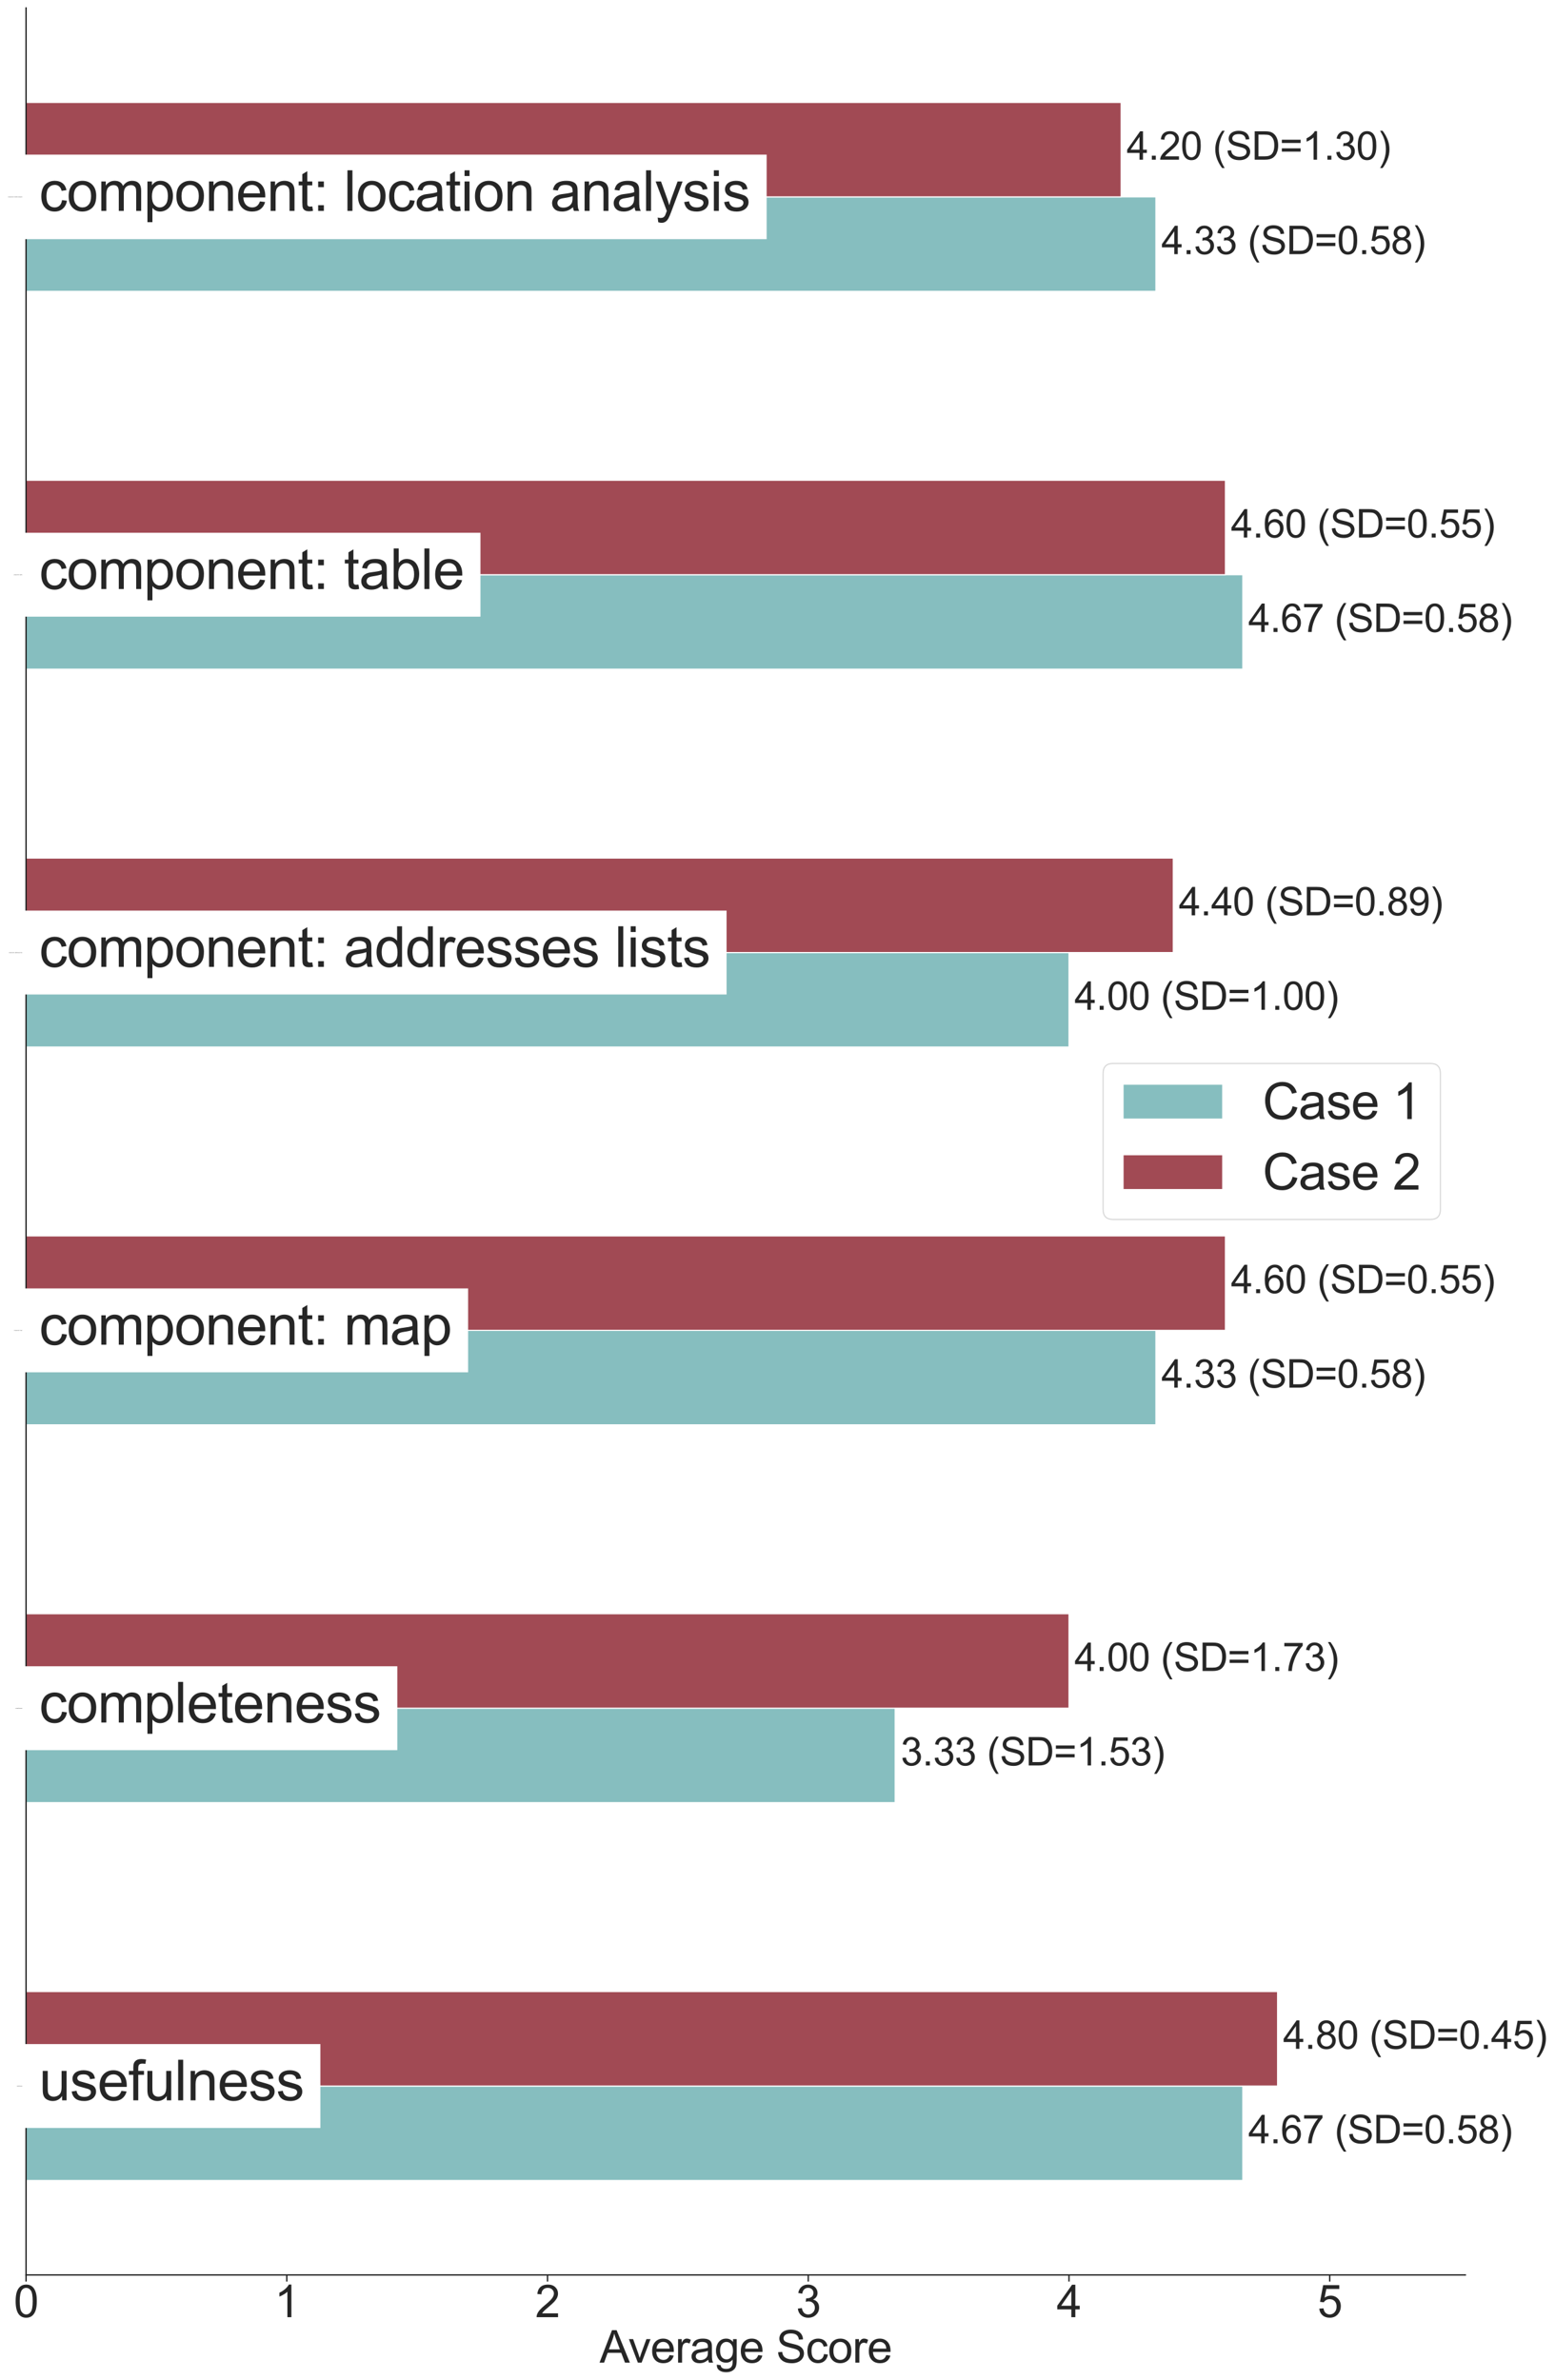<?xml version="1.0" encoding="utf-8" standalone="no"?>
<!DOCTYPE svg PUBLIC "-//W3C//DTD SVG 1.1//EN"
  "http://www.w3.org/Graphics/SVG/1.1/DTD/svg11.dtd">
<svg xmlns:xlink="http://www.w3.org/1999/xlink" width="1404.224pt" height="2148.439pt" viewBox="0 0 1404.224 2148.439" xmlns="http://www.w3.org/2000/svg" version="1.1">
 <defs>
  <style type="text/css">*{stroke-linejoin: round; stroke-linecap: butt}</style>
 </defs>
 <g id="figure_1">
  <g id="patch_1">
   <path d="M 0 2148.439 
L 1404.224 2148.439 
L 1404.224 0 
L 0 0 
z
" style="fill: #ffffff"/>
  </g>
  <g id="axes_1">
   <g id="patch_2">
    <path d="M 23.54 2053.62 
L 1323.225 2053.62 
L 1323.225 7.2 
L 23.54 7.2 
z
" style="fill: #ffffff"/>
   </g>
   <g id="matplotlib.axis_1">
    <g id="xtick_1">
     <g id="line2d_1">
      <defs>
       <path id="m6f2688d41e" d="M 0 0 
L 0 6 
" style="stroke: #262626; stroke-width: 1.25"/>
      </defs>
      <g>
       <use xlink:href="#m6f2688d41e" x="23.54" y="2053.62" style="fill: #262626; stroke: #262626; stroke-width: 1.25"/>
      </g>
     </g>
     <g id="text_1">
      <!-- 0 -->
      <g style="fill: #262626" transform="translate(12.418 2091.751) scale(0.4 -0.4)">
       <defs>
        <path id="ArialMT-30" d="M 266 2259 
Q 266 3072 433 3567 
Q 600 4063 929 4331 
Q 1259 4600 1759 4600 
Q 2128 4600 2406 4451 
Q 2684 4303 2865 4023 
Q 3047 3744 3150 3342 
Q 3253 2941 3253 2259 
Q 3253 1453 3087 958 
Q 2922 463 2592 192 
Q 2263 -78 1759 -78 
Q 1097 -78 719 397 
Q 266 969 266 2259 
z
M 844 2259 
Q 844 1131 1108 757 
Q 1372 384 1759 384 
Q 2147 384 2411 759 
Q 2675 1134 2675 2259 
Q 2675 3391 2411 3762 
Q 2147 4134 1753 4134 
Q 1366 4134 1134 3806 
Q 844 3388 844 2259 
z
" transform="scale(0.016)"/>
       </defs>
       <use xlink:href="#ArialMT-30"/>
      </g>
     </g>
    </g>
    <g id="xtick_2">
     <g id="line2d_2">
      <g>
       <use xlink:href="#m6f2688d41e" x="258.99" y="2053.62" style="fill: #262626; stroke: #262626; stroke-width: 1.25"/>
      </g>
     </g>
     <g id="text_2">
      <!-- 1 -->
      <g style="fill: #262626" transform="translate(247.868 2091.751) scale(0.4 -0.4)">
       <defs>
        <path id="ArialMT-31" d="M 2384 0 
L 1822 0 
L 1822 3584 
Q 1619 3391 1289 3197 
Q 959 3003 697 2906 
L 697 3450 
Q 1169 3672 1522 3987 
Q 1875 4303 2022 4600 
L 2384 4600 
L 2384 0 
z
" transform="scale(0.016)"/>
       </defs>
       <use xlink:href="#ArialMT-31"/>
      </g>
     </g>
    </g>
    <g id="xtick_3">
     <g id="line2d_3">
      <g>
       <use xlink:href="#m6f2688d41e" x="494.44" y="2053.62" style="fill: #262626; stroke: #262626; stroke-width: 1.25"/>
      </g>
     </g>
     <g id="text_3">
      <!-- 2 -->
      <g style="fill: #262626" transform="translate(483.319 2091.751) scale(0.4 -0.4)">
       <defs>
        <path id="ArialMT-32" d="M 3222 541 
L 3222 0 
L 194 0 
Q 188 203 259 391 
Q 375 700 629 1000 
Q 884 1300 1366 1694 
Q 2113 2306 2375 2664 
Q 2638 3022 2638 3341 
Q 2638 3675 2398 3904 
Q 2159 4134 1775 4134 
Q 1369 4134 1125 3890 
Q 881 3647 878 3216 
L 300 3275 
Q 359 3922 746 4261 
Q 1134 4600 1788 4600 
Q 2447 4600 2831 4234 
Q 3216 3869 3216 3328 
Q 3216 3053 3103 2787 
Q 2991 2522 2730 2228 
Q 2469 1934 1863 1422 
Q 1356 997 1212 845 
Q 1069 694 975 541 
L 3222 541 
z
" transform="scale(0.016)"/>
       </defs>
       <use xlink:href="#ArialMT-32"/>
      </g>
     </g>
    </g>
    <g id="xtick_4">
     <g id="line2d_4">
      <g>
       <use xlink:href="#m6f2688d41e" x="729.891" y="2053.62" style="fill: #262626; stroke: #262626; stroke-width: 1.25"/>
      </g>
     </g>
     <g id="text_4">
      <!-- 3 -->
      <g style="fill: #262626" transform="translate(718.769 2091.751) scale(0.4 -0.4)">
       <defs>
        <path id="ArialMT-33" d="M 269 1209 
L 831 1284 
Q 928 806 1161 595 
Q 1394 384 1728 384 
Q 2125 384 2398 659 
Q 2672 934 2672 1341 
Q 2672 1728 2419 1979 
Q 2166 2231 1775 2231 
Q 1616 2231 1378 2169 
L 1441 2663 
Q 1497 2656 1531 2656 
Q 1891 2656 2178 2843 
Q 2466 3031 2466 3422 
Q 2466 3731 2256 3934 
Q 2047 4138 1716 4138 
Q 1388 4138 1169 3931 
Q 950 3725 888 3313 
L 325 3413 
Q 428 3978 793 4289 
Q 1159 4600 1703 4600 
Q 2078 4600 2393 4439 
Q 2709 4278 2876 4000 
Q 3044 3722 3044 3409 
Q 3044 3113 2884 2869 
Q 2725 2625 2413 2481 
Q 2819 2388 3044 2092 
Q 3269 1797 3269 1353 
Q 3269 753 2831 336 
Q 2394 -81 1725 -81 
Q 1122 -81 723 278 
Q 325 638 269 1209 
z
" transform="scale(0.016)"/>
       </defs>
       <use xlink:href="#ArialMT-33"/>
      </g>
     </g>
    </g>
    <g id="xtick_5">
     <g id="line2d_5">
      <g>
       <use xlink:href="#m6f2688d41e" x="965.341" y="2053.62" style="fill: #262626; stroke: #262626; stroke-width: 1.25"/>
      </g>
     </g>
     <g id="text_5">
      <!-- 4 -->
      <g style="fill: #262626" transform="translate(954.219 2091.751) scale(0.4 -0.4)">
       <defs>
        <path id="ArialMT-34" d="M 2069 0 
L 2069 1097 
L 81 1097 
L 81 1613 
L 2172 4581 
L 2631 4581 
L 2631 1613 
L 3250 1613 
L 3250 1097 
L 2631 1097 
L 2631 0 
L 2069 0 
z
M 2069 1613 
L 2069 3678 
L 634 1613 
L 2069 1613 
z
" transform="scale(0.016)"/>
       </defs>
       <use xlink:href="#ArialMT-34"/>
      </g>
     </g>
    </g>
    <g id="xtick_6">
     <g id="line2d_6">
      <g>
       <use xlink:href="#m6f2688d41e" x="1200.791" y="2053.62" style="fill: #262626; stroke: #262626; stroke-width: 1.25"/>
      </g>
     </g>
     <g id="text_6">
      <!-- 5 -->
      <g style="fill: #262626" transform="translate(1189.669 2091.751) scale(0.4 -0.4)">
       <defs>
        <path id="ArialMT-35" d="M 266 1200 
L 856 1250 
Q 922 819 1161 601 
Q 1400 384 1738 384 
Q 2144 384 2425 690 
Q 2706 997 2706 1503 
Q 2706 1984 2436 2262 
Q 2166 2541 1728 2541 
Q 1456 2541 1237 2417 
Q 1019 2294 894 2097 
L 366 2166 
L 809 4519 
L 3088 4519 
L 3088 3981 
L 1259 3981 
L 1013 2750 
Q 1425 3038 1878 3038 
Q 2478 3038 2890 2622 
Q 3303 2206 3303 1553 
Q 3303 931 2941 478 
Q 2500 -78 1738 -78 
Q 1113 -78 717 272 
Q 322 622 266 1200 
z
" transform="scale(0.016)"/>
       </defs>
       <use xlink:href="#ArialMT-35"/>
      </g>
     </g>
    </g>
    <g id="text_7">
     <!-- Average Score -->
     <g style="fill: #262626" transform="translate(541.445 2132.82) scale(0.4 -0.4)">
      <defs>
       <path id="ArialMT-41" d="M -9 0 
L 1750 4581 
L 2403 4581 
L 4278 0 
L 3588 0 
L 3053 1388 
L 1138 1388 
L 634 0 
L -9 0 
z
M 1313 1881 
L 2866 1881 
L 2388 3150 
Q 2169 3728 2063 4100 
Q 1975 3659 1816 3225 
L 1313 1881 
z
" transform="scale(0.016)"/>
       <path id="ArialMT-76" d="M 1344 0 
L 81 3319 
L 675 3319 
L 1388 1331 
Q 1503 1009 1600 663 
Q 1675 925 1809 1294 
L 2547 3319 
L 3125 3319 
L 1869 0 
L 1344 0 
z
" transform="scale(0.016)"/>
       <path id="ArialMT-65" d="M 2694 1069 
L 3275 997 
Q 3138 488 2766 206 
Q 2394 -75 1816 -75 
Q 1088 -75 661 373 
Q 234 822 234 1631 
Q 234 2469 665 2931 
Q 1097 3394 1784 3394 
Q 2450 3394 2872 2941 
Q 3294 2488 3294 1666 
Q 3294 1616 3291 1516 
L 816 1516 
Q 847 969 1125 678 
Q 1403 388 1819 388 
Q 2128 388 2347 550 
Q 2566 713 2694 1069 
z
M 847 1978 
L 2700 1978 
Q 2663 2397 2488 2606 
Q 2219 2931 1791 2931 
Q 1403 2931 1139 2672 
Q 875 2413 847 1978 
z
" transform="scale(0.016)"/>
       <path id="ArialMT-72" d="M 416 0 
L 416 3319 
L 922 3319 
L 922 2816 
Q 1116 3169 1280 3281 
Q 1444 3394 1641 3394 
Q 1925 3394 2219 3213 
L 2025 2691 
Q 1819 2813 1613 2813 
Q 1428 2813 1281 2702 
Q 1134 2591 1072 2394 
Q 978 2094 978 1738 
L 978 0 
L 416 0 
z
" transform="scale(0.016)"/>
       <path id="ArialMT-61" d="M 2588 409 
Q 2275 144 1986 34 
Q 1697 -75 1366 -75 
Q 819 -75 525 192 
Q 231 459 231 875 
Q 231 1119 342 1320 
Q 453 1522 633 1644 
Q 813 1766 1038 1828 
Q 1203 1872 1538 1913 
Q 2219 1994 2541 2106 
Q 2544 2222 2544 2253 
Q 2544 2597 2384 2738 
Q 2169 2928 1744 2928 
Q 1347 2928 1158 2789 
Q 969 2650 878 2297 
L 328 2372 
Q 403 2725 575 2942 
Q 747 3159 1072 3276 
Q 1397 3394 1825 3394 
Q 2250 3394 2515 3294 
Q 2781 3194 2906 3042 
Q 3031 2891 3081 2659 
Q 3109 2516 3109 2141 
L 3109 1391 
Q 3109 606 3145 398 
Q 3181 191 3288 0 
L 2700 0 
Q 2613 175 2588 409 
z
M 2541 1666 
Q 2234 1541 1622 1453 
Q 1275 1403 1131 1340 
Q 988 1278 909 1158 
Q 831 1038 831 891 
Q 831 666 1001 516 
Q 1172 366 1500 366 
Q 1825 366 2078 508 
Q 2331 650 2450 897 
Q 2541 1088 2541 1459 
L 2541 1666 
z
" transform="scale(0.016)"/>
       <path id="ArialMT-67" d="M 319 -275 
L 866 -356 
Q 900 -609 1056 -725 
Q 1266 -881 1628 -881 
Q 2019 -881 2231 -725 
Q 2444 -569 2519 -288 
Q 2563 -116 2559 434 
Q 2191 0 1641 0 
Q 956 0 581 494 
Q 206 988 206 1678 
Q 206 2153 378 2554 
Q 550 2956 876 3175 
Q 1203 3394 1644 3394 
Q 2231 3394 2613 2919 
L 2613 3319 
L 3131 3319 
L 3131 450 
Q 3131 -325 2973 -648 
Q 2816 -972 2473 -1159 
Q 2131 -1347 1631 -1347 
Q 1038 -1347 672 -1080 
Q 306 -813 319 -275 
z
M 784 1719 
Q 784 1066 1043 766 
Q 1303 466 1694 466 
Q 2081 466 2343 764 
Q 2606 1063 2606 1700 
Q 2606 2309 2336 2618 
Q 2066 2928 1684 2928 
Q 1309 2928 1046 2623 
Q 784 2319 784 1719 
z
" transform="scale(0.016)"/>
       <path id="ArialMT-20" transform="scale(0.016)"/>
       <path id="ArialMT-53" d="M 288 1472 
L 859 1522 
Q 900 1178 1048 958 
Q 1197 738 1509 602 
Q 1822 466 2213 466 
Q 2559 466 2825 569 
Q 3091 672 3220 851 
Q 3350 1031 3350 1244 
Q 3350 1459 3225 1620 
Q 3100 1781 2813 1891 
Q 2628 1963 1997 2114 
Q 1366 2266 1113 2400 
Q 784 2572 623 2826 
Q 463 3081 463 3397 
Q 463 3744 659 4045 
Q 856 4347 1234 4503 
Q 1613 4659 2075 4659 
Q 2584 4659 2973 4495 
Q 3363 4331 3572 4012 
Q 3781 3694 3797 3291 
L 3216 3247 
Q 3169 3681 2898 3903 
Q 2628 4125 2100 4125 
Q 1550 4125 1298 3923 
Q 1047 3722 1047 3438 
Q 1047 3191 1225 3031 
Q 1400 2872 2139 2705 
Q 2878 2538 3153 2413 
Q 3553 2228 3743 1945 
Q 3934 1663 3934 1294 
Q 3934 928 3725 604 
Q 3516 281 3123 101 
Q 2731 -78 2241 -78 
Q 1619 -78 1198 103 
Q 778 284 539 648 
Q 300 1013 288 1472 
z
" transform="scale(0.016)"/>
       <path id="ArialMT-63" d="M 2588 1216 
L 3141 1144 
Q 3050 572 2676 248 
Q 2303 -75 1759 -75 
Q 1078 -75 664 370 
Q 250 816 250 1647 
Q 250 2184 428 2587 
Q 606 2991 970 3192 
Q 1334 3394 1763 3394 
Q 2303 3394 2647 3120 
Q 2991 2847 3088 2344 
L 2541 2259 
Q 2463 2594 2264 2762 
Q 2066 2931 1784 2931 
Q 1359 2931 1093 2626 
Q 828 2322 828 1663 
Q 828 994 1084 691 
Q 1341 388 1753 388 
Q 2084 388 2306 591 
Q 2528 794 2588 1216 
z
" transform="scale(0.016)"/>
       <path id="ArialMT-6f" d="M 213 1659 
Q 213 2581 725 3025 
Q 1153 3394 1769 3394 
Q 2453 3394 2887 2945 
Q 3322 2497 3322 1706 
Q 3322 1066 3130 698 
Q 2938 331 2570 128 
Q 2203 -75 1769 -75 
Q 1072 -75 642 372 
Q 213 819 213 1659 
z
M 791 1659 
Q 791 1022 1069 705 
Q 1347 388 1769 388 
Q 2188 388 2466 706 
Q 2744 1025 2744 1678 
Q 2744 2294 2464 2611 
Q 2184 2928 1769 2928 
Q 1347 2928 1069 2612 
Q 791 2297 791 1659 
z
" transform="scale(0.016)"/>
      </defs>
      <use xlink:href="#ArialMT-41"/>
      <use xlink:href="#ArialMT-76" transform="translate(64.949 0)"/>
      <use xlink:href="#ArialMT-65" transform="translate(114.949 0)"/>
      <use xlink:href="#ArialMT-72" transform="translate(170.564 0)"/>
      <use xlink:href="#ArialMT-61" transform="translate(203.865 0)"/>
      <use xlink:href="#ArialMT-67" transform="translate(259.48 0)"/>
      <use xlink:href="#ArialMT-65" transform="translate(315.096 0)"/>
      <use xlink:href="#ArialMT-20" transform="translate(370.711 0)"/>
      <use xlink:href="#ArialMT-53" transform="translate(398.494 0)"/>
      <use xlink:href="#ArialMT-63" transform="translate(465.193 0)"/>
      <use xlink:href="#ArialMT-6f" transform="translate(515.193 0)"/>
      <use xlink:href="#ArialMT-72" transform="translate(570.809 0)"/>
      <use xlink:href="#ArialMT-65" transform="translate(604.109 0)"/>
     </g>
    </g>
   </g>
   <g id="matplotlib.axis_2">
    <g id="ytick_1">
     <g id="line2d_7"/>
     <g id="text_8">
      <!-- usefulness -->
      <g style="fill: #262626" transform="translate(15.26 1883.443) scale(0.01 -0.01)">
       <defs>
        <path id="ArialMT-75" d="M 2597 0 
L 2597 488 
Q 2209 -75 1544 -75 
Q 1250 -75 995 37 
Q 741 150 617 320 
Q 494 491 444 738 
Q 409 903 409 1263 
L 409 3319 
L 972 3319 
L 972 1478 
Q 972 1038 1006 884 
Q 1059 663 1231 536 
Q 1403 409 1656 409 
Q 1909 409 2131 539 
Q 2353 669 2445 892 
Q 2538 1116 2538 1541 
L 2538 3319 
L 3100 3319 
L 3100 0 
L 2597 0 
z
" transform="scale(0.016)"/>
        <path id="ArialMT-73" d="M 197 991 
L 753 1078 
Q 800 744 1014 566 
Q 1228 388 1613 388 
Q 2000 388 2187 545 
Q 2375 703 2375 916 
Q 2375 1106 2209 1216 
Q 2094 1291 1634 1406 
Q 1016 1563 777 1677 
Q 538 1791 414 1992 
Q 291 2194 291 2438 
Q 291 2659 392 2848 
Q 494 3038 669 3163 
Q 800 3259 1026 3326 
Q 1253 3394 1513 3394 
Q 1903 3394 2198 3281 
Q 2494 3169 2634 2976 
Q 2775 2784 2828 2463 
L 2278 2388 
Q 2241 2644 2061 2787 
Q 1881 2931 1553 2931 
Q 1166 2931 1000 2803 
Q 834 2675 834 2503 
Q 834 2394 903 2306 
Q 972 2216 1119 2156 
Q 1203 2125 1616 2013 
Q 2213 1853 2448 1751 
Q 2684 1650 2818 1456 
Q 2953 1263 2953 975 
Q 2953 694 2789 445 
Q 2625 197 2315 61 
Q 2006 -75 1616 -75 
Q 969 -75 630 194 
Q 291 463 197 991 
z
" transform="scale(0.016)"/>
        <path id="ArialMT-66" d="M 556 0 
L 556 2881 
L 59 2881 
L 59 3319 
L 556 3319 
L 556 3672 
Q 556 4006 616 4169 
Q 697 4388 901 4523 
Q 1106 4659 1475 4659 
Q 1713 4659 2000 4603 
L 1916 4113 
Q 1741 4144 1584 4144 
Q 1328 4144 1222 4034 
Q 1116 3925 1116 3625 
L 1116 3319 
L 1763 3319 
L 1763 2881 
L 1116 2881 
L 1116 0 
L 556 0 
z
" transform="scale(0.016)"/>
        <path id="ArialMT-6c" d="M 409 0 
L 409 4581 
L 972 4581 
L 972 0 
L 409 0 
z
" transform="scale(0.016)"/>
        <path id="ArialMT-6e" d="M 422 0 
L 422 3319 
L 928 3319 
L 928 2847 
Q 1294 3394 1984 3394 
Q 2284 3394 2536 3286 
Q 2788 3178 2913 3003 
Q 3038 2828 3088 2588 
Q 3119 2431 3119 2041 
L 3119 0 
L 2556 0 
L 2556 2019 
Q 2556 2363 2490 2533 
Q 2425 2703 2258 2804 
Q 2091 2906 1866 2906 
Q 1506 2906 1245 2678 
Q 984 2450 984 1813 
L 984 0 
L 422 0 
z
" transform="scale(0.016)"/>
       </defs>
       <use xlink:href="#ArialMT-75"/>
       <use xlink:href="#ArialMT-73" transform="translate(55.615 0)"/>
       <use xlink:href="#ArialMT-65" transform="translate(105.615 0)"/>
       <use xlink:href="#ArialMT-66" transform="translate(161.23 0)"/>
       <use xlink:href="#ArialMT-75" transform="translate(189.014 0)"/>
       <use xlink:href="#ArialMT-6c" transform="translate(244.629 0)"/>
       <use xlink:href="#ArialMT-6e" transform="translate(266.846 0)"/>
       <use xlink:href="#ArialMT-65" transform="translate(322.461 0)"/>
       <use xlink:href="#ArialMT-73" transform="translate(378.076 0)"/>
       <use xlink:href="#ArialMT-73" transform="translate(428.076 0)"/>
      </g>
     </g>
    </g>
    <g id="ytick_2">
     <g id="line2d_8"/>
     <g id="text_9">
      <!-- completeness -->
      <g style="fill: #262626" transform="translate(13.87 1542.373) scale(0.01 -0.01)">
       <defs>
        <path id="ArialMT-6d" d="M 422 0 
L 422 3319 
L 925 3319 
L 925 2853 
Q 1081 3097 1340 3245 
Q 1600 3394 1931 3394 
Q 2300 3394 2536 3241 
Q 2772 3088 2869 2813 
Q 3263 3394 3894 3394 
Q 4388 3394 4653 3120 
Q 4919 2847 4919 2278 
L 4919 0 
L 4359 0 
L 4359 2091 
Q 4359 2428 4304 2576 
Q 4250 2725 4106 2815 
Q 3963 2906 3769 2906 
Q 3419 2906 3187 2673 
Q 2956 2441 2956 1928 
L 2956 0 
L 2394 0 
L 2394 2156 
Q 2394 2531 2256 2718 
Q 2119 2906 1806 2906 
Q 1569 2906 1367 2781 
Q 1166 2656 1075 2415 
Q 984 2175 984 1722 
L 984 0 
L 422 0 
z
" transform="scale(0.016)"/>
        <path id="ArialMT-70" d="M 422 -1272 
L 422 3319 
L 934 3319 
L 934 2888 
Q 1116 3141 1344 3267 
Q 1572 3394 1897 3394 
Q 2322 3394 2647 3175 
Q 2972 2956 3137 2557 
Q 3303 2159 3303 1684 
Q 3303 1175 3120 767 
Q 2938 359 2589 142 
Q 2241 -75 1856 -75 
Q 1575 -75 1351 44 
Q 1128 163 984 344 
L 984 -1272 
L 422 -1272 
z
M 931 1641 
Q 931 1000 1190 694 
Q 1450 388 1819 388 
Q 2194 388 2461 705 
Q 2728 1022 2728 1688 
Q 2728 2322 2467 2637 
Q 2206 2953 1844 2953 
Q 1484 2953 1207 2617 
Q 931 2281 931 1641 
z
" transform="scale(0.016)"/>
        <path id="ArialMT-74" d="M 1650 503 
L 1731 6 
Q 1494 -44 1306 -44 
Q 1000 -44 831 53 
Q 663 150 594 308 
Q 525 466 525 972 
L 525 2881 
L 113 2881 
L 113 3319 
L 525 3319 
L 525 4141 
L 1084 4478 
L 1084 3319 
L 1650 3319 
L 1650 2881 
L 1084 2881 
L 1084 941 
Q 1084 700 1114 631 
Q 1144 563 1211 522 
Q 1278 481 1403 481 
Q 1497 481 1650 503 
z
" transform="scale(0.016)"/>
       </defs>
       <use xlink:href="#ArialMT-63"/>
       <use xlink:href="#ArialMT-6f" transform="translate(50 0)"/>
       <use xlink:href="#ArialMT-6d" transform="translate(105.615 0)"/>
       <use xlink:href="#ArialMT-70" transform="translate(188.916 0)"/>
       <use xlink:href="#ArialMT-6c" transform="translate(244.531 0)"/>
       <use xlink:href="#ArialMT-65" transform="translate(266.748 0)"/>
       <use xlink:href="#ArialMT-74" transform="translate(322.363 0)"/>
       <use xlink:href="#ArialMT-65" transform="translate(350.146 0)"/>
       <use xlink:href="#ArialMT-6e" transform="translate(405.762 0)"/>
       <use xlink:href="#ArialMT-65" transform="translate(461.377 0)"/>
       <use xlink:href="#ArialMT-73" transform="translate(516.992 0)"/>
       <use xlink:href="#ArialMT-73" transform="translate(566.992 0)"/>
      </g>
     </g>
    </g>
    <g id="ytick_3">
     <g id="line2d_9"/>
     <g id="text_10">
      <!-- component: map -->
      <g style="fill: #262626" transform="translate(12.592 1201.303) scale(0.01 -0.01)">
       <defs>
        <path id="ArialMT-3a" d="M 578 2678 
L 578 3319 
L 1219 3319 
L 1219 2678 
L 578 2678 
z
M 578 0 
L 578 641 
L 1219 641 
L 1219 0 
L 578 0 
z
" transform="scale(0.016)"/>
       </defs>
       <use xlink:href="#ArialMT-63"/>
       <use xlink:href="#ArialMT-6f" transform="translate(50 0)"/>
       <use xlink:href="#ArialMT-6d" transform="translate(105.615 0)"/>
       <use xlink:href="#ArialMT-70" transform="translate(188.916 0)"/>
       <use xlink:href="#ArialMT-6f" transform="translate(244.531 0)"/>
       <use xlink:href="#ArialMT-6e" transform="translate(300.146 0)"/>
       <use xlink:href="#ArialMT-65" transform="translate(355.762 0)"/>
       <use xlink:href="#ArialMT-6e" transform="translate(411.377 0)"/>
       <use xlink:href="#ArialMT-74" transform="translate(466.992 0)"/>
       <use xlink:href="#ArialMT-3a" transform="translate(494.775 0)"/>
       <use xlink:href="#ArialMT-20" transform="translate(522.559 0)"/>
       <use xlink:href="#ArialMT-6d" transform="translate(550.342 0)"/>
       <use xlink:href="#ArialMT-61" transform="translate(633.643 0)"/>
       <use xlink:href="#ArialMT-70" transform="translate(689.258 0)"/>
      </g>
     </g>
    </g>
    <g id="ytick_4">
     <g id="line2d_10"/>
     <g id="text_11">
      <!-- component: addresses lists -->
      <g style="fill: #262626" transform="translate(7.924 860.233) scale(0.01 -0.01)">
       <defs>
        <path id="ArialMT-64" d="M 2575 0 
L 2575 419 
Q 2259 -75 1647 -75 
Q 1250 -75 917 144 
Q 584 363 401 755 
Q 219 1147 219 1656 
Q 219 2153 384 2558 
Q 550 2963 881 3178 
Q 1213 3394 1622 3394 
Q 1922 3394 2156 3267 
Q 2391 3141 2538 2938 
L 2538 4581 
L 3097 4581 
L 3097 0 
L 2575 0 
z
M 797 1656 
Q 797 1019 1065 703 
Q 1334 388 1700 388 
Q 2069 388 2326 689 
Q 2584 991 2584 1609 
Q 2584 2291 2321 2609 
Q 2059 2928 1675 2928 
Q 1300 2928 1048 2622 
Q 797 2316 797 1656 
z
" transform="scale(0.016)"/>
        <path id="ArialMT-69" d="M 425 3934 
L 425 4581 
L 988 4581 
L 988 3934 
L 425 3934 
z
M 425 0 
L 425 3319 
L 988 3319 
L 988 0 
L 425 0 
z
" transform="scale(0.016)"/>
       </defs>
       <use xlink:href="#ArialMT-63"/>
       <use xlink:href="#ArialMT-6f" transform="translate(50 0)"/>
       <use xlink:href="#ArialMT-6d" transform="translate(105.615 0)"/>
       <use xlink:href="#ArialMT-70" transform="translate(188.916 0)"/>
       <use xlink:href="#ArialMT-6f" transform="translate(244.531 0)"/>
       <use xlink:href="#ArialMT-6e" transform="translate(300.146 0)"/>
       <use xlink:href="#ArialMT-65" transform="translate(355.762 0)"/>
       <use xlink:href="#ArialMT-6e" transform="translate(411.377 0)"/>
       <use xlink:href="#ArialMT-74" transform="translate(466.992 0)"/>
       <use xlink:href="#ArialMT-3a" transform="translate(494.775 0)"/>
       <use xlink:href="#ArialMT-20" transform="translate(522.559 0)"/>
       <use xlink:href="#ArialMT-61" transform="translate(550.342 0)"/>
       <use xlink:href="#ArialMT-64" transform="translate(605.957 0)"/>
       <use xlink:href="#ArialMT-64" transform="translate(661.572 0)"/>
       <use xlink:href="#ArialMT-72" transform="translate(717.188 0)"/>
       <use xlink:href="#ArialMT-65" transform="translate(750.488 0)"/>
       <use xlink:href="#ArialMT-73" transform="translate(806.104 0)"/>
       <use xlink:href="#ArialMT-73" transform="translate(856.104 0)"/>
       <use xlink:href="#ArialMT-65" transform="translate(906.104 0)"/>
       <use xlink:href="#ArialMT-73" transform="translate(961.719 0)"/>
       <use xlink:href="#ArialMT-20" transform="translate(1011.719 0)"/>
       <use xlink:href="#ArialMT-6c" transform="translate(1039.502 0)"/>
       <use xlink:href="#ArialMT-69" transform="translate(1061.719 0)"/>
       <use xlink:href="#ArialMT-73" transform="translate(1083.936 0)"/>
       <use xlink:href="#ArialMT-74" transform="translate(1133.936 0)"/>
       <use xlink:href="#ArialMT-73" transform="translate(1161.719 0)"/>
      </g>
     </g>
    </g>
    <g id="ytick_5">
     <g id="line2d_11"/>
     <g id="text_12">
      <!-- component: table -->
      <g style="fill: #262626" transform="translate(12.369 519.163) scale(0.01 -0.01)">
       <defs>
        <path id="ArialMT-62" d="M 941 0 
L 419 0 
L 419 4581 
L 981 4581 
L 981 2947 
Q 1338 3394 1891 3394 
Q 2197 3394 2470 3270 
Q 2744 3147 2920 2923 
Q 3097 2700 3197 2384 
Q 3297 2069 3297 1709 
Q 3297 856 2875 390 
Q 2453 -75 1863 -75 
Q 1275 -75 941 416 
L 941 0 
z
M 934 1684 
Q 934 1088 1097 822 
Q 1363 388 1816 388 
Q 2184 388 2453 708 
Q 2722 1028 2722 1663 
Q 2722 2313 2464 2622 
Q 2206 2931 1841 2931 
Q 1472 2931 1203 2611 
Q 934 2291 934 1684 
z
" transform="scale(0.016)"/>
       </defs>
       <use xlink:href="#ArialMT-63"/>
       <use xlink:href="#ArialMT-6f" transform="translate(50 0)"/>
       <use xlink:href="#ArialMT-6d" transform="translate(105.615 0)"/>
       <use xlink:href="#ArialMT-70" transform="translate(188.916 0)"/>
       <use xlink:href="#ArialMT-6f" transform="translate(244.531 0)"/>
       <use xlink:href="#ArialMT-6e" transform="translate(300.146 0)"/>
       <use xlink:href="#ArialMT-65" transform="translate(355.762 0)"/>
       <use xlink:href="#ArialMT-6e" transform="translate(411.377 0)"/>
       <use xlink:href="#ArialMT-74" transform="translate(466.992 0)"/>
       <use xlink:href="#ArialMT-3a" transform="translate(494.775 0)"/>
       <use xlink:href="#ArialMT-20" transform="translate(522.559 0)"/>
       <use xlink:href="#ArialMT-74" transform="translate(550.342 0)"/>
       <use xlink:href="#ArialMT-61" transform="translate(578.125 0)"/>
       <use xlink:href="#ArialMT-62" transform="translate(633.74 0)"/>
       <use xlink:href="#ArialMT-6c" transform="translate(689.355 0)"/>
       <use xlink:href="#ArialMT-65" transform="translate(711.572 0)"/>
      </g>
     </g>
    </g>
    <g id="ytick_6">
     <g id="line2d_12"/>
     <g id="text_13">
      <!-- component: location analysis -->
      <g style="fill: #262626" transform="translate(7.2 178.093) scale(0.01 -0.01)">
       <defs>
        <path id="ArialMT-79" d="M 397 -1278 
L 334 -750 
Q 519 -800 656 -800 
Q 844 -800 956 -737 
Q 1069 -675 1141 -563 
Q 1194 -478 1313 -144 
Q 1328 -97 1363 -6 
L 103 3319 
L 709 3319 
L 1400 1397 
Q 1534 1031 1641 628 
Q 1738 1016 1872 1384 
L 2581 3319 
L 3144 3319 
L 1881 -56 
Q 1678 -603 1566 -809 
Q 1416 -1088 1222 -1217 
Q 1028 -1347 759 -1347 
Q 597 -1347 397 -1278 
z
" transform="scale(0.016)"/>
       </defs>
       <use xlink:href="#ArialMT-63"/>
       <use xlink:href="#ArialMT-6f" transform="translate(50 0)"/>
       <use xlink:href="#ArialMT-6d" transform="translate(105.615 0)"/>
       <use xlink:href="#ArialMT-70" transform="translate(188.916 0)"/>
       <use xlink:href="#ArialMT-6f" transform="translate(244.531 0)"/>
       <use xlink:href="#ArialMT-6e" transform="translate(300.146 0)"/>
       <use xlink:href="#ArialMT-65" transform="translate(355.762 0)"/>
       <use xlink:href="#ArialMT-6e" transform="translate(411.377 0)"/>
       <use xlink:href="#ArialMT-74" transform="translate(466.992 0)"/>
       <use xlink:href="#ArialMT-3a" transform="translate(494.775 0)"/>
       <use xlink:href="#ArialMT-20" transform="translate(522.559 0)"/>
       <use xlink:href="#ArialMT-6c" transform="translate(550.342 0)"/>
       <use xlink:href="#ArialMT-6f" transform="translate(572.559 0)"/>
       <use xlink:href="#ArialMT-63" transform="translate(628.174 0)"/>
       <use xlink:href="#ArialMT-61" transform="translate(678.174 0)"/>
       <use xlink:href="#ArialMT-74" transform="translate(733.789 0)"/>
       <use xlink:href="#ArialMT-69" transform="translate(761.572 0)"/>
       <use xlink:href="#ArialMT-6f" transform="translate(783.789 0)"/>
       <use xlink:href="#ArialMT-6e" transform="translate(839.404 0)"/>
       <use xlink:href="#ArialMT-20" transform="translate(895.02 0)"/>
       <use xlink:href="#ArialMT-61" transform="translate(922.803 0)"/>
       <use xlink:href="#ArialMT-6e" transform="translate(978.418 0)"/>
       <use xlink:href="#ArialMT-61" transform="translate(1034.033 0)"/>
       <use xlink:href="#ArialMT-6c" transform="translate(1089.648 0)"/>
       <use xlink:href="#ArialMT-79" transform="translate(1111.865 0)"/>
       <use xlink:href="#ArialMT-73" transform="translate(1161.865 0)"/>
       <use xlink:href="#ArialMT-69" transform="translate(1211.865 0)"/>
       <use xlink:href="#ArialMT-73" transform="translate(1234.082 0)"/>
      </g>
     </g>
    </g>
   </g>
   <g id="patch_3">
    <path d="M 23.54 1968.352 
L 1122.308 1968.352 
L 1122.308 1883.085 
L 23.54 1883.085 
z
" clip-path="url(#p007e50768b)" style="fill: #86bebf; stroke: #ffffff; stroke-linejoin: miter"/>
   </g>
   <g id="patch_4">
    <path d="M 23.54 1627.283 
L 808.374 1627.283 
L 808.374 1542.015 
L 23.54 1542.015 
z
" clip-path="url(#p007e50768b)" style="fill: #86bebf; stroke: #ffffff; stroke-linejoin: miter"/>
   </g>
   <g id="patch_5">
    <path d="M 23.54 1286.213 
L 1043.824 1286.213 
L 1043.824 1200.945 
L 23.54 1200.945 
z
" clip-path="url(#p007e50768b)" style="fill: #86bebf; stroke: #ffffff; stroke-linejoin: miter"/>
   </g>
   <g id="patch_6">
    <path d="M 23.54 945.143 
L 965.341 945.143 
L 965.341 859.875 
L 23.54 859.875 
z
" clip-path="url(#p007e50768b)" style="fill: #86bebf; stroke: #ffffff; stroke-linejoin: miter"/>
   </g>
   <g id="patch_7">
    <path d="M 23.54 604.072 
L 1122.308 604.072 
L 1122.308 518.805 
L 23.54 518.805 
z
" clip-path="url(#p007e50768b)" style="fill: #86bebf; stroke: #ffffff; stroke-linejoin: miter"/>
   </g>
   <g id="patch_8">
    <path d="M 23.54 263.002 
L 1043.824 263.002 
L 1043.824 177.735 
L 23.54 177.735 
z
" clip-path="url(#p007e50768b)" style="fill: #86bebf; stroke: #ffffff; stroke-linejoin: miter"/>
   </g>
   <g id="patch_9">
    <path d="M 23.54 1883.085 
L 1153.701 1883.085 
L 1153.701 1797.818 
L 23.54 1797.818 
z
" clip-path="url(#p007e50768b)" style="fill: #a14a54; stroke: #ffffff; stroke-linejoin: miter"/>
   </g>
   <g id="patch_10">
    <path d="M 23.54 1542.015 
L 965.341 1542.015 
L 965.341 1456.747 
L 23.54 1456.747 
z
" clip-path="url(#p007e50768b)" style="fill: #a14a54; stroke: #ffffff; stroke-linejoin: miter"/>
   </g>
   <g id="patch_11">
    <path d="M 23.54 1200.945 
L 1106.611 1200.945 
L 1106.611 1115.678 
L 23.54 1115.678 
z
" clip-path="url(#p007e50768b)" style="fill: #a14a54; stroke: #ffffff; stroke-linejoin: miter"/>
   </g>
   <g id="patch_12">
    <path d="M 23.54 859.875 
L 1059.521 859.875 
L 1059.521 774.607 
L 23.54 774.607 
z
" clip-path="url(#p007e50768b)" style="fill: #a14a54; stroke: #ffffff; stroke-linejoin: miter"/>
   </g>
   <g id="patch_13">
    <path d="M 23.54 518.805 
L 1106.611 518.805 
L 1106.611 433.538 
L 23.54 433.538 
z
" clip-path="url(#p007e50768b)" style="fill: #a14a54; stroke: #ffffff; stroke-linejoin: miter"/>
   </g>
   <g id="patch_14">
    <path d="M 23.54 177.735 
L 1012.431 177.735 
L 1012.431 92.468 
L 23.54 92.468 
z
" clip-path="url(#p007e50768b)" style="fill: #a14a54; stroke: #ffffff; stroke-linejoin: miter"/>
   </g>
   <g id="patch_15">
    <path d="M 23.54 2053.62 
L 23.54 7.2 
" style="fill: none; stroke: #262626; stroke-width: 1.25; stroke-linejoin: miter; stroke-linecap: square"/>
   </g>
   <g id="patch_16">
    <path d="M 23.54 2053.62 
L 1323.225 2053.62 
" style="fill: none; stroke: #262626; stroke-width: 1.25; stroke-linejoin: miter; stroke-linecap: square"/>
   </g>
   <g id="text_14">
    <!-- 4.67 (SD=0.58) -->
    <g style="fill: #262626" transform="translate(1127.308 1934.775) scale(0.35 -0.35)">
     <defs>
      <path id="ArialMT-2e" d="M 581 0 
L 581 641 
L 1222 641 
L 1222 0 
L 581 0 
z
" transform="scale(0.016)"/>
      <path id="ArialMT-36" d="M 3184 3459 
L 2625 3416 
Q 2550 3747 2413 3897 
Q 2184 4138 1850 4138 
Q 1581 4138 1378 3988 
Q 1113 3794 959 3422 
Q 806 3050 800 2363 
Q 1003 2672 1297 2822 
Q 1591 2972 1913 2972 
Q 2475 2972 2870 2558 
Q 3266 2144 3266 1488 
Q 3266 1056 3080 686 
Q 2894 316 2569 119 
Q 2244 -78 1831 -78 
Q 1128 -78 684 439 
Q 241 956 241 2144 
Q 241 3472 731 4075 
Q 1159 4600 1884 4600 
Q 2425 4600 2770 4297 
Q 3116 3994 3184 3459 
z
M 888 1484 
Q 888 1194 1011 928 
Q 1134 663 1356 523 
Q 1578 384 1822 384 
Q 2178 384 2434 671 
Q 2691 959 2691 1453 
Q 2691 1928 2437 2201 
Q 2184 2475 1800 2475 
Q 1419 2475 1153 2201 
Q 888 1928 888 1484 
z
" transform="scale(0.016)"/>
      <path id="ArialMT-37" d="M 303 3981 
L 303 4522 
L 3269 4522 
L 3269 4084 
Q 2831 3619 2401 2847 
Q 1972 2075 1738 1259 
Q 1569 684 1522 0 
L 944 0 
Q 953 541 1156 1306 
Q 1359 2072 1739 2783 
Q 2119 3494 2547 3981 
L 303 3981 
z
" transform="scale(0.016)"/>
      <path id="ArialMT-28" d="M 1497 -1347 
Q 1031 -759 709 28 
Q 388 816 388 1659 
Q 388 2403 628 3084 
Q 909 3875 1497 4659 
L 1900 4659 
Q 1522 4009 1400 3731 
Q 1209 3300 1100 2831 
Q 966 2247 966 1656 
Q 966 153 1900 -1347 
L 1497 -1347 
z
" transform="scale(0.016)"/>
      <path id="ArialMT-44" d="M 494 0 
L 494 4581 
L 2072 4581 
Q 2606 4581 2888 4516 
Q 3281 4425 3559 4188 
Q 3922 3881 4101 3404 
Q 4281 2928 4281 2316 
Q 4281 1794 4159 1391 
Q 4038 988 3847 723 
Q 3656 459 3429 307 
Q 3203 156 2883 78 
Q 2563 0 2147 0 
L 494 0 
z
M 1100 541 
L 2078 541 
Q 2531 541 2789 625 
Q 3047 709 3200 863 
Q 3416 1078 3536 1442 
Q 3656 1806 3656 2325 
Q 3656 3044 3420 3430 
Q 3184 3816 2847 3947 
Q 2603 4041 2063 4041 
L 1100 4041 
L 1100 541 
z
" transform="scale(0.016)"/>
      <path id="ArialMT-3d" d="M 3381 2694 
L 356 2694 
L 356 3219 
L 3381 3219 
L 3381 2694 
z
M 3381 1303 
L 356 1303 
L 356 1828 
L 3381 1828 
L 3381 1303 
z
" transform="scale(0.016)"/>
      <path id="ArialMT-38" d="M 1131 2484 
Q 781 2613 612 2850 
Q 444 3088 444 3419 
Q 444 3919 803 4259 
Q 1163 4600 1759 4600 
Q 2359 4600 2725 4251 
Q 3091 3903 3091 3403 
Q 3091 3084 2923 2848 
Q 2756 2613 2416 2484 
Q 2838 2347 3058 2040 
Q 3278 1734 3278 1309 
Q 3278 722 2862 322 
Q 2447 -78 1769 -78 
Q 1091 -78 675 323 
Q 259 725 259 1325 
Q 259 1772 486 2073 
Q 713 2375 1131 2484 
z
M 1019 3438 
Q 1019 3113 1228 2906 
Q 1438 2700 1772 2700 
Q 2097 2700 2305 2904 
Q 2513 3109 2513 3406 
Q 2513 3716 2298 3927 
Q 2084 4138 1766 4138 
Q 1444 4138 1231 3931 
Q 1019 3725 1019 3438 
z
M 838 1322 
Q 838 1081 952 856 
Q 1066 631 1291 507 
Q 1516 384 1775 384 
Q 2178 384 2440 643 
Q 2703 903 2703 1303 
Q 2703 1709 2433 1975 
Q 2163 2241 1756 2241 
Q 1359 2241 1098 1978 
Q 838 1716 838 1322 
z
" transform="scale(0.016)"/>
      <path id="ArialMT-29" d="M 791 -1347 
L 388 -1347 
Q 1322 153 1322 1656 
Q 1322 2244 1188 2822 
Q 1081 3291 891 3722 
Q 769 4003 388 4659 
L 791 4659 
Q 1378 3875 1659 3084 
Q 1900 2403 1900 1659 
Q 1900 816 1576 28 
Q 1253 -759 791 -1347 
z
" transform="scale(0.016)"/>
     </defs>
     <use xlink:href="#ArialMT-34"/>
     <use xlink:href="#ArialMT-2e" transform="translate(55.615 0)"/>
     <use xlink:href="#ArialMT-36" transform="translate(83.398 0)"/>
     <use xlink:href="#ArialMT-37" transform="translate(139.014 0)"/>
     <use xlink:href="#ArialMT-20" transform="translate(194.629 0)"/>
     <use xlink:href="#ArialMT-28" transform="translate(222.412 0)"/>
     <use xlink:href="#ArialMT-53" transform="translate(255.713 0)"/>
     <use xlink:href="#ArialMT-44" transform="translate(322.412 0)"/>
     <use xlink:href="#ArialMT-3d" transform="translate(394.629 0)"/>
     <use xlink:href="#ArialMT-30" transform="translate(453.027 0)"/>
     <use xlink:href="#ArialMT-2e" transform="translate(508.643 0)"/>
     <use xlink:href="#ArialMT-35" transform="translate(536.426 0)"/>
     <use xlink:href="#ArialMT-38" transform="translate(592.041 0)"/>
     <use xlink:href="#ArialMT-29" transform="translate(647.656 0)"/>
    </g>
   </g>
   <g id="text_15">
    <!-- 3.33 (SD=1.53) -->
    <g style="fill: #262626" transform="translate(813.374 1593.705) scale(0.35 -0.35)">
     <use xlink:href="#ArialMT-33"/>
     <use xlink:href="#ArialMT-2e" transform="translate(55.615 0)"/>
     <use xlink:href="#ArialMT-33" transform="translate(83.398 0)"/>
     <use xlink:href="#ArialMT-33" transform="translate(139.014 0)"/>
     <use xlink:href="#ArialMT-20" transform="translate(194.629 0)"/>
     <use xlink:href="#ArialMT-28" transform="translate(222.412 0)"/>
     <use xlink:href="#ArialMT-53" transform="translate(255.713 0)"/>
     <use xlink:href="#ArialMT-44" transform="translate(322.412 0)"/>
     <use xlink:href="#ArialMT-3d" transform="translate(394.629 0)"/>
     <use xlink:href="#ArialMT-31" transform="translate(453.027 0)"/>
     <use xlink:href="#ArialMT-2e" transform="translate(508.643 0)"/>
     <use xlink:href="#ArialMT-35" transform="translate(536.426 0)"/>
     <use xlink:href="#ArialMT-33" transform="translate(592.041 0)"/>
     <use xlink:href="#ArialMT-29" transform="translate(647.656 0)"/>
    </g>
   </g>
   <g id="text_16">
    <!-- 4.33 (SD=0.58) -->
    <g style="fill: #262626" transform="translate(1048.824 1252.635) scale(0.35 -0.35)">
     <use xlink:href="#ArialMT-34"/>
     <use xlink:href="#ArialMT-2e" transform="translate(55.615 0)"/>
     <use xlink:href="#ArialMT-33" transform="translate(83.398 0)"/>
     <use xlink:href="#ArialMT-33" transform="translate(139.014 0)"/>
     <use xlink:href="#ArialMT-20" transform="translate(194.629 0)"/>
     <use xlink:href="#ArialMT-28" transform="translate(222.412 0)"/>
     <use xlink:href="#ArialMT-53" transform="translate(255.713 0)"/>
     <use xlink:href="#ArialMT-44" transform="translate(322.412 0)"/>
     <use xlink:href="#ArialMT-3d" transform="translate(394.629 0)"/>
     <use xlink:href="#ArialMT-30" transform="translate(453.027 0)"/>
     <use xlink:href="#ArialMT-2e" transform="translate(508.643 0)"/>
     <use xlink:href="#ArialMT-35" transform="translate(536.426 0)"/>
     <use xlink:href="#ArialMT-38" transform="translate(592.041 0)"/>
     <use xlink:href="#ArialMT-29" transform="translate(647.656 0)"/>
    </g>
   </g>
   <g id="text_17">
    <!-- 4.00 (SD=1.00) -->
    <g style="fill: #262626" transform="translate(970.341 911.565) scale(0.35 -0.35)">
     <use xlink:href="#ArialMT-34"/>
     <use xlink:href="#ArialMT-2e" transform="translate(55.615 0)"/>
     <use xlink:href="#ArialMT-30" transform="translate(83.398 0)"/>
     <use xlink:href="#ArialMT-30" transform="translate(139.014 0)"/>
     <use xlink:href="#ArialMT-20" transform="translate(194.629 0)"/>
     <use xlink:href="#ArialMT-28" transform="translate(222.412 0)"/>
     <use xlink:href="#ArialMT-53" transform="translate(255.713 0)"/>
     <use xlink:href="#ArialMT-44" transform="translate(322.412 0)"/>
     <use xlink:href="#ArialMT-3d" transform="translate(394.629 0)"/>
     <use xlink:href="#ArialMT-31" transform="translate(453.027 0)"/>
     <use xlink:href="#ArialMT-2e" transform="translate(508.643 0)"/>
     <use xlink:href="#ArialMT-30" transform="translate(536.426 0)"/>
     <use xlink:href="#ArialMT-30" transform="translate(592.041 0)"/>
     <use xlink:href="#ArialMT-29" transform="translate(647.656 0)"/>
    </g>
   </g>
   <g id="text_18">
    <!-- 4.67 (SD=0.58) -->
    <g style="fill: #262626" transform="translate(1127.308 570.495) scale(0.35 -0.35)">
     <use xlink:href="#ArialMT-34"/>
     <use xlink:href="#ArialMT-2e" transform="translate(55.615 0)"/>
     <use xlink:href="#ArialMT-36" transform="translate(83.398 0)"/>
     <use xlink:href="#ArialMT-37" transform="translate(139.014 0)"/>
     <use xlink:href="#ArialMT-20" transform="translate(194.629 0)"/>
     <use xlink:href="#ArialMT-28" transform="translate(222.412 0)"/>
     <use xlink:href="#ArialMT-53" transform="translate(255.713 0)"/>
     <use xlink:href="#ArialMT-44" transform="translate(322.412 0)"/>
     <use xlink:href="#ArialMT-3d" transform="translate(394.629 0)"/>
     <use xlink:href="#ArialMT-30" transform="translate(453.027 0)"/>
     <use xlink:href="#ArialMT-2e" transform="translate(508.643 0)"/>
     <use xlink:href="#ArialMT-35" transform="translate(536.426 0)"/>
     <use xlink:href="#ArialMT-38" transform="translate(592.041 0)"/>
     <use xlink:href="#ArialMT-29" transform="translate(647.656 0)"/>
    </g>
   </g>
   <g id="text_19">
    <!-- 4.33 (SD=0.58) -->
    <g style="fill: #262626" transform="translate(1048.824 229.425) scale(0.35 -0.35)">
     <use xlink:href="#ArialMT-34"/>
     <use xlink:href="#ArialMT-2e" transform="translate(55.615 0)"/>
     <use xlink:href="#ArialMT-33" transform="translate(83.398 0)"/>
     <use xlink:href="#ArialMT-33" transform="translate(139.014 0)"/>
     <use xlink:href="#ArialMT-20" transform="translate(194.629 0)"/>
     <use xlink:href="#ArialMT-28" transform="translate(222.412 0)"/>
     <use xlink:href="#ArialMT-53" transform="translate(255.713 0)"/>
     <use xlink:href="#ArialMT-44" transform="translate(322.412 0)"/>
     <use xlink:href="#ArialMT-3d" transform="translate(394.629 0)"/>
     <use xlink:href="#ArialMT-30" transform="translate(453.027 0)"/>
     <use xlink:href="#ArialMT-2e" transform="translate(508.643 0)"/>
     <use xlink:href="#ArialMT-35" transform="translate(536.426 0)"/>
     <use xlink:href="#ArialMT-38" transform="translate(592.041 0)"/>
     <use xlink:href="#ArialMT-29" transform="translate(647.656 0)"/>
    </g>
   </g>
   <g id="text_20">
    <!-- 4.80 (SD=0.45) -->
    <g style="fill: #262626" transform="translate(1158.701 1849.507) scale(0.35 -0.35)">
     <use xlink:href="#ArialMT-34"/>
     <use xlink:href="#ArialMT-2e" transform="translate(55.615 0)"/>
     <use xlink:href="#ArialMT-38" transform="translate(83.398 0)"/>
     <use xlink:href="#ArialMT-30" transform="translate(139.014 0)"/>
     <use xlink:href="#ArialMT-20" transform="translate(194.629 0)"/>
     <use xlink:href="#ArialMT-28" transform="translate(222.412 0)"/>
     <use xlink:href="#ArialMT-53" transform="translate(255.713 0)"/>
     <use xlink:href="#ArialMT-44" transform="translate(322.412 0)"/>
     <use xlink:href="#ArialMT-3d" transform="translate(394.629 0)"/>
     <use xlink:href="#ArialMT-30" transform="translate(453.027 0)"/>
     <use xlink:href="#ArialMT-2e" transform="translate(508.643 0)"/>
     <use xlink:href="#ArialMT-34" transform="translate(536.426 0)"/>
     <use xlink:href="#ArialMT-35" transform="translate(592.041 0)"/>
     <use xlink:href="#ArialMT-29" transform="translate(647.656 0)"/>
    </g>
   </g>
   <g id="text_21">
    <!-- 4.00 (SD=1.73) -->
    <g style="fill: #262626" transform="translate(970.341 1508.438) scale(0.35 -0.35)">
     <use xlink:href="#ArialMT-34"/>
     <use xlink:href="#ArialMT-2e" transform="translate(55.615 0)"/>
     <use xlink:href="#ArialMT-30" transform="translate(83.398 0)"/>
     <use xlink:href="#ArialMT-30" transform="translate(139.014 0)"/>
     <use xlink:href="#ArialMT-20" transform="translate(194.629 0)"/>
     <use xlink:href="#ArialMT-28" transform="translate(222.412 0)"/>
     <use xlink:href="#ArialMT-53" transform="translate(255.713 0)"/>
     <use xlink:href="#ArialMT-44" transform="translate(322.412 0)"/>
     <use xlink:href="#ArialMT-3d" transform="translate(394.629 0)"/>
     <use xlink:href="#ArialMT-31" transform="translate(453.027 0)"/>
     <use xlink:href="#ArialMT-2e" transform="translate(508.643 0)"/>
     <use xlink:href="#ArialMT-37" transform="translate(536.426 0)"/>
     <use xlink:href="#ArialMT-33" transform="translate(592.041 0)"/>
     <use xlink:href="#ArialMT-29" transform="translate(647.656 0)"/>
    </g>
   </g>
   <g id="text_22">
    <!-- 4.60 (SD=0.55) -->
    <g style="fill: #262626" transform="translate(1111.611 1167.368) scale(0.35 -0.35)">
     <use xlink:href="#ArialMT-34"/>
     <use xlink:href="#ArialMT-2e" transform="translate(55.615 0)"/>
     <use xlink:href="#ArialMT-36" transform="translate(83.398 0)"/>
     <use xlink:href="#ArialMT-30" transform="translate(139.014 0)"/>
     <use xlink:href="#ArialMT-20" transform="translate(194.629 0)"/>
     <use xlink:href="#ArialMT-28" transform="translate(222.412 0)"/>
     <use xlink:href="#ArialMT-53" transform="translate(255.713 0)"/>
     <use xlink:href="#ArialMT-44" transform="translate(322.412 0)"/>
     <use xlink:href="#ArialMT-3d" transform="translate(394.629 0)"/>
     <use xlink:href="#ArialMT-30" transform="translate(453.027 0)"/>
     <use xlink:href="#ArialMT-2e" transform="translate(508.643 0)"/>
     <use xlink:href="#ArialMT-35" transform="translate(536.426 0)"/>
     <use xlink:href="#ArialMT-35" transform="translate(592.041 0)"/>
     <use xlink:href="#ArialMT-29" transform="translate(647.656 0)"/>
    </g>
   </g>
   <g id="text_23">
    <!-- 4.40 (SD=0.89) -->
    <g style="fill: #262626" transform="translate(1064.521 826.298) scale(0.35 -0.35)">
     <defs>
      <path id="ArialMT-39" d="M 350 1059 
L 891 1109 
Q 959 728 1153 556 
Q 1347 384 1650 384 
Q 1909 384 2104 503 
Q 2300 622 2425 820 
Q 2550 1019 2634 1356 
Q 2719 1694 2719 2044 
Q 2719 2081 2716 2156 
Q 2547 1888 2255 1720 
Q 1963 1553 1622 1553 
Q 1053 1553 659 1965 
Q 266 2378 266 3053 
Q 266 3750 677 4175 
Q 1088 4600 1706 4600 
Q 2153 4600 2523 4359 
Q 2894 4119 3086 3673 
Q 3278 3228 3278 2384 
Q 3278 1506 3087 986 
Q 2897 466 2520 194 
Q 2144 -78 1638 -78 
Q 1100 -78 759 220 
Q 419 519 350 1059 
z
M 2653 3081 
Q 2653 3566 2395 3850 
Q 2138 4134 1775 4134 
Q 1400 4134 1122 3828 
Q 844 3522 844 3034 
Q 844 2597 1108 2323 
Q 1372 2050 1759 2050 
Q 2150 2050 2401 2323 
Q 2653 2597 2653 3081 
z
" transform="scale(0.016)"/>
     </defs>
     <use xlink:href="#ArialMT-34"/>
     <use xlink:href="#ArialMT-2e" transform="translate(55.615 0)"/>
     <use xlink:href="#ArialMT-34" transform="translate(83.398 0)"/>
     <use xlink:href="#ArialMT-30" transform="translate(139.014 0)"/>
     <use xlink:href="#ArialMT-20" transform="translate(194.629 0)"/>
     <use xlink:href="#ArialMT-28" transform="translate(222.412 0)"/>
     <use xlink:href="#ArialMT-53" transform="translate(255.713 0)"/>
     <use xlink:href="#ArialMT-44" transform="translate(322.412 0)"/>
     <use xlink:href="#ArialMT-3d" transform="translate(394.629 0)"/>
     <use xlink:href="#ArialMT-30" transform="translate(453.027 0)"/>
     <use xlink:href="#ArialMT-2e" transform="translate(508.643 0)"/>
     <use xlink:href="#ArialMT-38" transform="translate(536.426 0)"/>
     <use xlink:href="#ArialMT-39" transform="translate(592.041 0)"/>
     <use xlink:href="#ArialMT-29" transform="translate(647.656 0)"/>
    </g>
   </g>
   <g id="text_24">
    <!-- 4.60 (SD=0.55) -->
    <g style="fill: #262626" transform="translate(1111.611 485.228) scale(0.35 -0.35)">
     <use xlink:href="#ArialMT-34"/>
     <use xlink:href="#ArialMT-2e" transform="translate(55.615 0)"/>
     <use xlink:href="#ArialMT-36" transform="translate(83.398 0)"/>
     <use xlink:href="#ArialMT-30" transform="translate(139.014 0)"/>
     <use xlink:href="#ArialMT-20" transform="translate(194.629 0)"/>
     <use xlink:href="#ArialMT-28" transform="translate(222.412 0)"/>
     <use xlink:href="#ArialMT-53" transform="translate(255.713 0)"/>
     <use xlink:href="#ArialMT-44" transform="translate(322.412 0)"/>
     <use xlink:href="#ArialMT-3d" transform="translate(394.629 0)"/>
     <use xlink:href="#ArialMT-30" transform="translate(453.027 0)"/>
     <use xlink:href="#ArialMT-2e" transform="translate(508.643 0)"/>
     <use xlink:href="#ArialMT-35" transform="translate(536.426 0)"/>
     <use xlink:href="#ArialMT-35" transform="translate(592.041 0)"/>
     <use xlink:href="#ArialMT-29" transform="translate(647.656 0)"/>
    </g>
   </g>
   <g id="text_25">
    <!-- 4.20 (SD=1.30) -->
    <g style="fill: #262626" transform="translate(1017.431 144.157) scale(0.35 -0.35)">
     <use xlink:href="#ArialMT-34"/>
     <use xlink:href="#ArialMT-2e" transform="translate(55.615 0)"/>
     <use xlink:href="#ArialMT-32" transform="translate(83.398 0)"/>
     <use xlink:href="#ArialMT-30" transform="translate(139.014 0)"/>
     <use xlink:href="#ArialMT-20" transform="translate(194.629 0)"/>
     <use xlink:href="#ArialMT-28" transform="translate(222.412 0)"/>
     <use xlink:href="#ArialMT-53" transform="translate(255.713 0)"/>
     <use xlink:href="#ArialMT-44" transform="translate(322.412 0)"/>
     <use xlink:href="#ArialMT-3d" transform="translate(394.629 0)"/>
     <use xlink:href="#ArialMT-31" transform="translate(453.027 0)"/>
     <use xlink:href="#ArialMT-2e" transform="translate(508.643 0)"/>
     <use xlink:href="#ArialMT-33" transform="translate(536.426 0)"/>
     <use xlink:href="#ArialMT-30" transform="translate(592.041 0)"/>
     <use xlink:href="#ArialMT-29" transform="translate(647.656 0)"/>
    </g>
   </g>
   <g id="text_26">
    <g id="patch_17">
     <path d="M 20.313 1920.948 
L 289.336 1920.948 
L 289.336 1845.222 
L 20.313 1845.222 
z
" style="fill: #ffffff"/>
    </g>
    <!-- usefulness -->
    <g style="fill: #262626" transform="translate(35.313 1896.011) scale(0.5 -0.5)">
     <use xlink:href="#ArialMT-75"/>
     <use xlink:href="#ArialMT-73" transform="translate(55.615 0)"/>
     <use xlink:href="#ArialMT-65" transform="translate(105.615 0)"/>
     <use xlink:href="#ArialMT-66" transform="translate(161.23 0)"/>
     <use xlink:href="#ArialMT-75" transform="translate(189.014 0)"/>
     <use xlink:href="#ArialMT-6c" transform="translate(244.629 0)"/>
     <use xlink:href="#ArialMT-6e" transform="translate(266.846 0)"/>
     <use xlink:href="#ArialMT-65" transform="translate(322.461 0)"/>
     <use xlink:href="#ArialMT-73" transform="translate(378.076 0)"/>
     <use xlink:href="#ArialMT-73" transform="translate(428.076 0)"/>
    </g>
   </g>
   <g id="text_27">
    <g id="patch_18">
     <path d="M 20.313 1579.878 
L 358.789 1579.878 
L 358.789 1504.152 
L 20.313 1504.152 
z
" style="fill: #ffffff"/>
    </g>
    <!-- completeness -->
    <g style="fill: #262626" transform="translate(35.313 1554.941) scale(0.5 -0.5)">
     <use xlink:href="#ArialMT-63"/>
     <use xlink:href="#ArialMT-6f" transform="translate(50 0)"/>
     <use xlink:href="#ArialMT-6d" transform="translate(105.615 0)"/>
     <use xlink:href="#ArialMT-70" transform="translate(188.916 0)"/>
     <use xlink:href="#ArialMT-6c" transform="translate(244.531 0)"/>
     <use xlink:href="#ArialMT-65" transform="translate(266.748 0)"/>
     <use xlink:href="#ArialMT-74" transform="translate(322.363 0)"/>
     <use xlink:href="#ArialMT-65" transform="translate(350.146 0)"/>
     <use xlink:href="#ArialMT-6e" transform="translate(405.762 0)"/>
     <use xlink:href="#ArialMT-65" transform="translate(461.377 0)"/>
     <use xlink:href="#ArialMT-73" transform="translate(516.992 0)"/>
     <use xlink:href="#ArialMT-73" transform="translate(566.992 0)"/>
    </g>
   </g>
   <g id="text_28">
    <g id="patch_19">
     <path d="M 20.313 1238.808 
L 422.719 1238.808 
L 422.719 1163.082 
L 20.313 1163.082 
z
" style="fill: #ffffff"/>
    </g>
    <!-- component: map -->
    <g style="fill: #262626" transform="translate(35.313 1213.871) scale(0.5 -0.5)">
     <use xlink:href="#ArialMT-63"/>
     <use xlink:href="#ArialMT-6f" transform="translate(50 0)"/>
     <use xlink:href="#ArialMT-6d" transform="translate(105.615 0)"/>
     <use xlink:href="#ArialMT-70" transform="translate(188.916 0)"/>
     <use xlink:href="#ArialMT-6f" transform="translate(244.531 0)"/>
     <use xlink:href="#ArialMT-6e" transform="translate(300.146 0)"/>
     <use xlink:href="#ArialMT-65" transform="translate(355.762 0)"/>
     <use xlink:href="#ArialMT-6e" transform="translate(411.377 0)"/>
     <use xlink:href="#ArialMT-74" transform="translate(466.992 0)"/>
     <use xlink:href="#ArialMT-3a" transform="translate(494.775 0)"/>
     <use xlink:href="#ArialMT-20" transform="translate(522.559 0)"/>
     <use xlink:href="#ArialMT-6d" transform="translate(550.342 0)"/>
     <use xlink:href="#ArialMT-61" transform="translate(633.643 0)"/>
     <use xlink:href="#ArialMT-70" transform="translate(689.258 0)"/>
    </g>
   </g>
   <g id="text_29">
    <g id="patch_20">
     <path d="M 20.313 897.738 
L 656.133 897.738 
L 656.133 822.012 
L 20.313 822.012 
z
" style="fill: #ffffff"/>
    </g>
    <!-- component: addresses lists -->
    <g style="fill: #262626" transform="translate(35.313 872.801) scale(0.5 -0.5)">
     <use xlink:href="#ArialMT-63"/>
     <use xlink:href="#ArialMT-6f" transform="translate(50 0)"/>
     <use xlink:href="#ArialMT-6d" transform="translate(105.615 0)"/>
     <use xlink:href="#ArialMT-70" transform="translate(188.916 0)"/>
     <use xlink:href="#ArialMT-6f" transform="translate(244.531 0)"/>
     <use xlink:href="#ArialMT-6e" transform="translate(300.146 0)"/>
     <use xlink:href="#ArialMT-65" transform="translate(355.762 0)"/>
     <use xlink:href="#ArialMT-6e" transform="translate(411.377 0)"/>
     <use xlink:href="#ArialMT-74" transform="translate(466.992 0)"/>
     <use xlink:href="#ArialMT-3a" transform="translate(494.775 0)"/>
     <use xlink:href="#ArialMT-20" transform="translate(522.559 0)"/>
     <use xlink:href="#ArialMT-61" transform="translate(550.342 0)"/>
     <use xlink:href="#ArialMT-64" transform="translate(605.957 0)"/>
     <use xlink:href="#ArialMT-64" transform="translate(661.572 0)"/>
     <use xlink:href="#ArialMT-72" transform="translate(717.188 0)"/>
     <use xlink:href="#ArialMT-65" transform="translate(750.488 0)"/>
     <use xlink:href="#ArialMT-73" transform="translate(806.104 0)"/>
     <use xlink:href="#ArialMT-73" transform="translate(856.104 0)"/>
     <use xlink:href="#ArialMT-65" transform="translate(906.104 0)"/>
     <use xlink:href="#ArialMT-73" transform="translate(961.719 0)"/>
     <use xlink:href="#ArialMT-20" transform="translate(1011.719 0)"/>
     <use xlink:href="#ArialMT-6c" transform="translate(1039.502 0)"/>
     <use xlink:href="#ArialMT-69" transform="translate(1061.719 0)"/>
     <use xlink:href="#ArialMT-73" transform="translate(1083.936 0)"/>
     <use xlink:href="#ArialMT-74" transform="translate(1133.936 0)"/>
     <use xlink:href="#ArialMT-73" transform="translate(1161.719 0)"/>
    </g>
   </g>
   <g id="text_30">
    <g id="patch_21">
     <path d="M 20.313 556.668 
L 433.875 556.668 
L 433.875 480.942 
L 20.313 480.942 
z
" style="fill: #ffffff"/>
    </g>
    <!-- component: table -->
    <g style="fill: #262626" transform="translate(35.313 531.731) scale(0.5 -0.5)">
     <use xlink:href="#ArialMT-63"/>
     <use xlink:href="#ArialMT-6f" transform="translate(50 0)"/>
     <use xlink:href="#ArialMT-6d" transform="translate(105.615 0)"/>
     <use xlink:href="#ArialMT-70" transform="translate(188.916 0)"/>
     <use xlink:href="#ArialMT-6f" transform="translate(244.531 0)"/>
     <use xlink:href="#ArialMT-6e" transform="translate(300.146 0)"/>
     <use xlink:href="#ArialMT-65" transform="translate(355.762 0)"/>
     <use xlink:href="#ArialMT-6e" transform="translate(411.377 0)"/>
     <use xlink:href="#ArialMT-74" transform="translate(466.992 0)"/>
     <use xlink:href="#ArialMT-3a" transform="translate(494.775 0)"/>
     <use xlink:href="#ArialMT-20" transform="translate(522.559 0)"/>
     <use xlink:href="#ArialMT-74" transform="translate(550.342 0)"/>
     <use xlink:href="#ArialMT-61" transform="translate(578.125 0)"/>
     <use xlink:href="#ArialMT-62" transform="translate(633.74 0)"/>
     <use xlink:href="#ArialMT-6c" transform="translate(689.355 0)"/>
     <use xlink:href="#ArialMT-65" transform="translate(711.572 0)"/>
    </g>
   </g>
   <g id="text_31">
    <g id="patch_22">
     <path d="M 20.313 215.891 
L 692.313 215.891 
L 692.313 139.579 
L 20.313 139.579 
z
" style="fill: #ffffff"/>
    </g>
    <!-- component: location analysis -->
    <g style="fill: #262626" transform="translate(35.313 190.368) scale(0.5 -0.5)">
     <use xlink:href="#ArialMT-63"/>
     <use xlink:href="#ArialMT-6f" transform="translate(50 0)"/>
     <use xlink:href="#ArialMT-6d" transform="translate(105.615 0)"/>
     <use xlink:href="#ArialMT-70" transform="translate(188.916 0)"/>
     <use xlink:href="#ArialMT-6f" transform="translate(244.531 0)"/>
     <use xlink:href="#ArialMT-6e" transform="translate(300.146 0)"/>
     <use xlink:href="#ArialMT-65" transform="translate(355.762 0)"/>
     <use xlink:href="#ArialMT-6e" transform="translate(411.377 0)"/>
     <use xlink:href="#ArialMT-74" transform="translate(466.992 0)"/>
     <use xlink:href="#ArialMT-3a" transform="translate(494.775 0)"/>
     <use xlink:href="#ArialMT-20" transform="translate(522.559 0)"/>
     <use xlink:href="#ArialMT-6c" transform="translate(550.342 0)"/>
     <use xlink:href="#ArialMT-6f" transform="translate(572.559 0)"/>
     <use xlink:href="#ArialMT-63" transform="translate(628.174 0)"/>
     <use xlink:href="#ArialMT-61" transform="translate(678.174 0)"/>
     <use xlink:href="#ArialMT-74" transform="translate(733.789 0)"/>
     <use xlink:href="#ArialMT-69" transform="translate(761.572 0)"/>
     <use xlink:href="#ArialMT-6f" transform="translate(783.789 0)"/>
     <use xlink:href="#ArialMT-6e" transform="translate(839.404 0)"/>
     <use xlink:href="#ArialMT-20" transform="translate(895.02 0)"/>
     <use xlink:href="#ArialMT-61" transform="translate(922.803 0)"/>
     <use xlink:href="#ArialMT-6e" transform="translate(978.418 0)"/>
     <use xlink:href="#ArialMT-61" transform="translate(1034.033 0)"/>
     <use xlink:href="#ArialMT-6c" transform="translate(1089.648 0)"/>
     <use xlink:href="#ArialMT-79" transform="translate(1111.865 0)"/>
     <use xlink:href="#ArialMT-73" transform="translate(1161.865 0)"/>
     <use xlink:href="#ArialMT-69" transform="translate(1211.865 0)"/>
     <use xlink:href="#ArialMT-73" transform="translate(1234.082 0)"/>
    </g>
   </g>
   <g id="legend_1">
    <g id="patch_23">
     <path d="M 1005.153 1100.814 
L 1291.725 1100.814 
Q 1300.725 1100.814 1300.725 1091.814 
L 1300.725 969.006 
Q 1300.725 960.006 1291.725 960.006 
L 1005.153 960.006 
Q 996.153 960.006 996.153 969.006 
L 996.153 1091.814 
Q 996.153 1100.814 1005.153 1100.814 
z
" style="fill: #ffffff; opacity: 0.8; stroke: #cccccc; stroke-linejoin: miter"/>
    </g>
    <g id="patch_24">
     <path d="M 1014.153 1010.216 
L 1104.153 1010.216 
L 1104.153 978.716 
L 1014.153 978.716 
z
" style="fill: #86bebf; stroke: #ffffff; stroke-linejoin: miter"/>
    </g>
    <g id="text_32">
     <!-- Case 1 -->
     <g style="fill: #262626" transform="translate(1140.153 1010.216) scale(0.45 -0.45)">
      <defs>
       <path id="ArialMT-43" d="M 3763 1606 
L 4369 1453 
Q 4178 706 3683 314 
Q 3188 -78 2472 -78 
Q 1731 -78 1267 223 
Q 803 525 561 1097 
Q 319 1669 319 2325 
Q 319 3041 592 3573 
Q 866 4106 1370 4382 
Q 1875 4659 2481 4659 
Q 3169 4659 3637 4309 
Q 4106 3959 4291 3325 
L 3694 3184 
Q 3534 3684 3231 3912 
Q 2928 4141 2469 4141 
Q 1941 4141 1586 3887 
Q 1231 3634 1087 3207 
Q 944 2781 944 2328 
Q 944 1744 1114 1308 
Q 1284 872 1643 656 
Q 2003 441 2422 441 
Q 2931 441 3284 734 
Q 3638 1028 3763 1606 
z
" transform="scale(0.016)"/>
      </defs>
      <use xlink:href="#ArialMT-43"/>
      <use xlink:href="#ArialMT-61" transform="translate(72.217 0)"/>
      <use xlink:href="#ArialMT-73" transform="translate(127.832 0)"/>
      <use xlink:href="#ArialMT-65" transform="translate(177.832 0)"/>
      <use xlink:href="#ArialMT-20" transform="translate(233.447 0)"/>
      <use xlink:href="#ArialMT-31" transform="translate(261.23 0)"/>
     </g>
    </g>
    <g id="patch_25">
     <path d="M 1014.153 1073.87 
L 1104.153 1073.87 
L 1104.153 1042.37 
L 1014.153 1042.37 
z
" style="fill: #a14a54; stroke: #ffffff; stroke-linejoin: miter"/>
    </g>
    <g id="text_33">
     <!-- Case 2 -->
     <g style="fill: #262626" transform="translate(1140.153 1073.87) scale(0.45 -0.45)">
      <use xlink:href="#ArialMT-43"/>
      <use xlink:href="#ArialMT-61" transform="translate(72.217 0)"/>
      <use xlink:href="#ArialMT-73" transform="translate(127.832 0)"/>
      <use xlink:href="#ArialMT-65" transform="translate(177.832 0)"/>
      <use xlink:href="#ArialMT-20" transform="translate(233.447 0)"/>
      <use xlink:href="#ArialMT-32" transform="translate(261.23 0)"/>
     </g>
    </g>
   </g>
  </g>
 </g>
 <defs>
  <clipPath id="p007e50768b">
   <rect x="23.54" y="7.2" width="1299.685" height="2046.42"/>
  </clipPath>
 </defs>
</svg>
